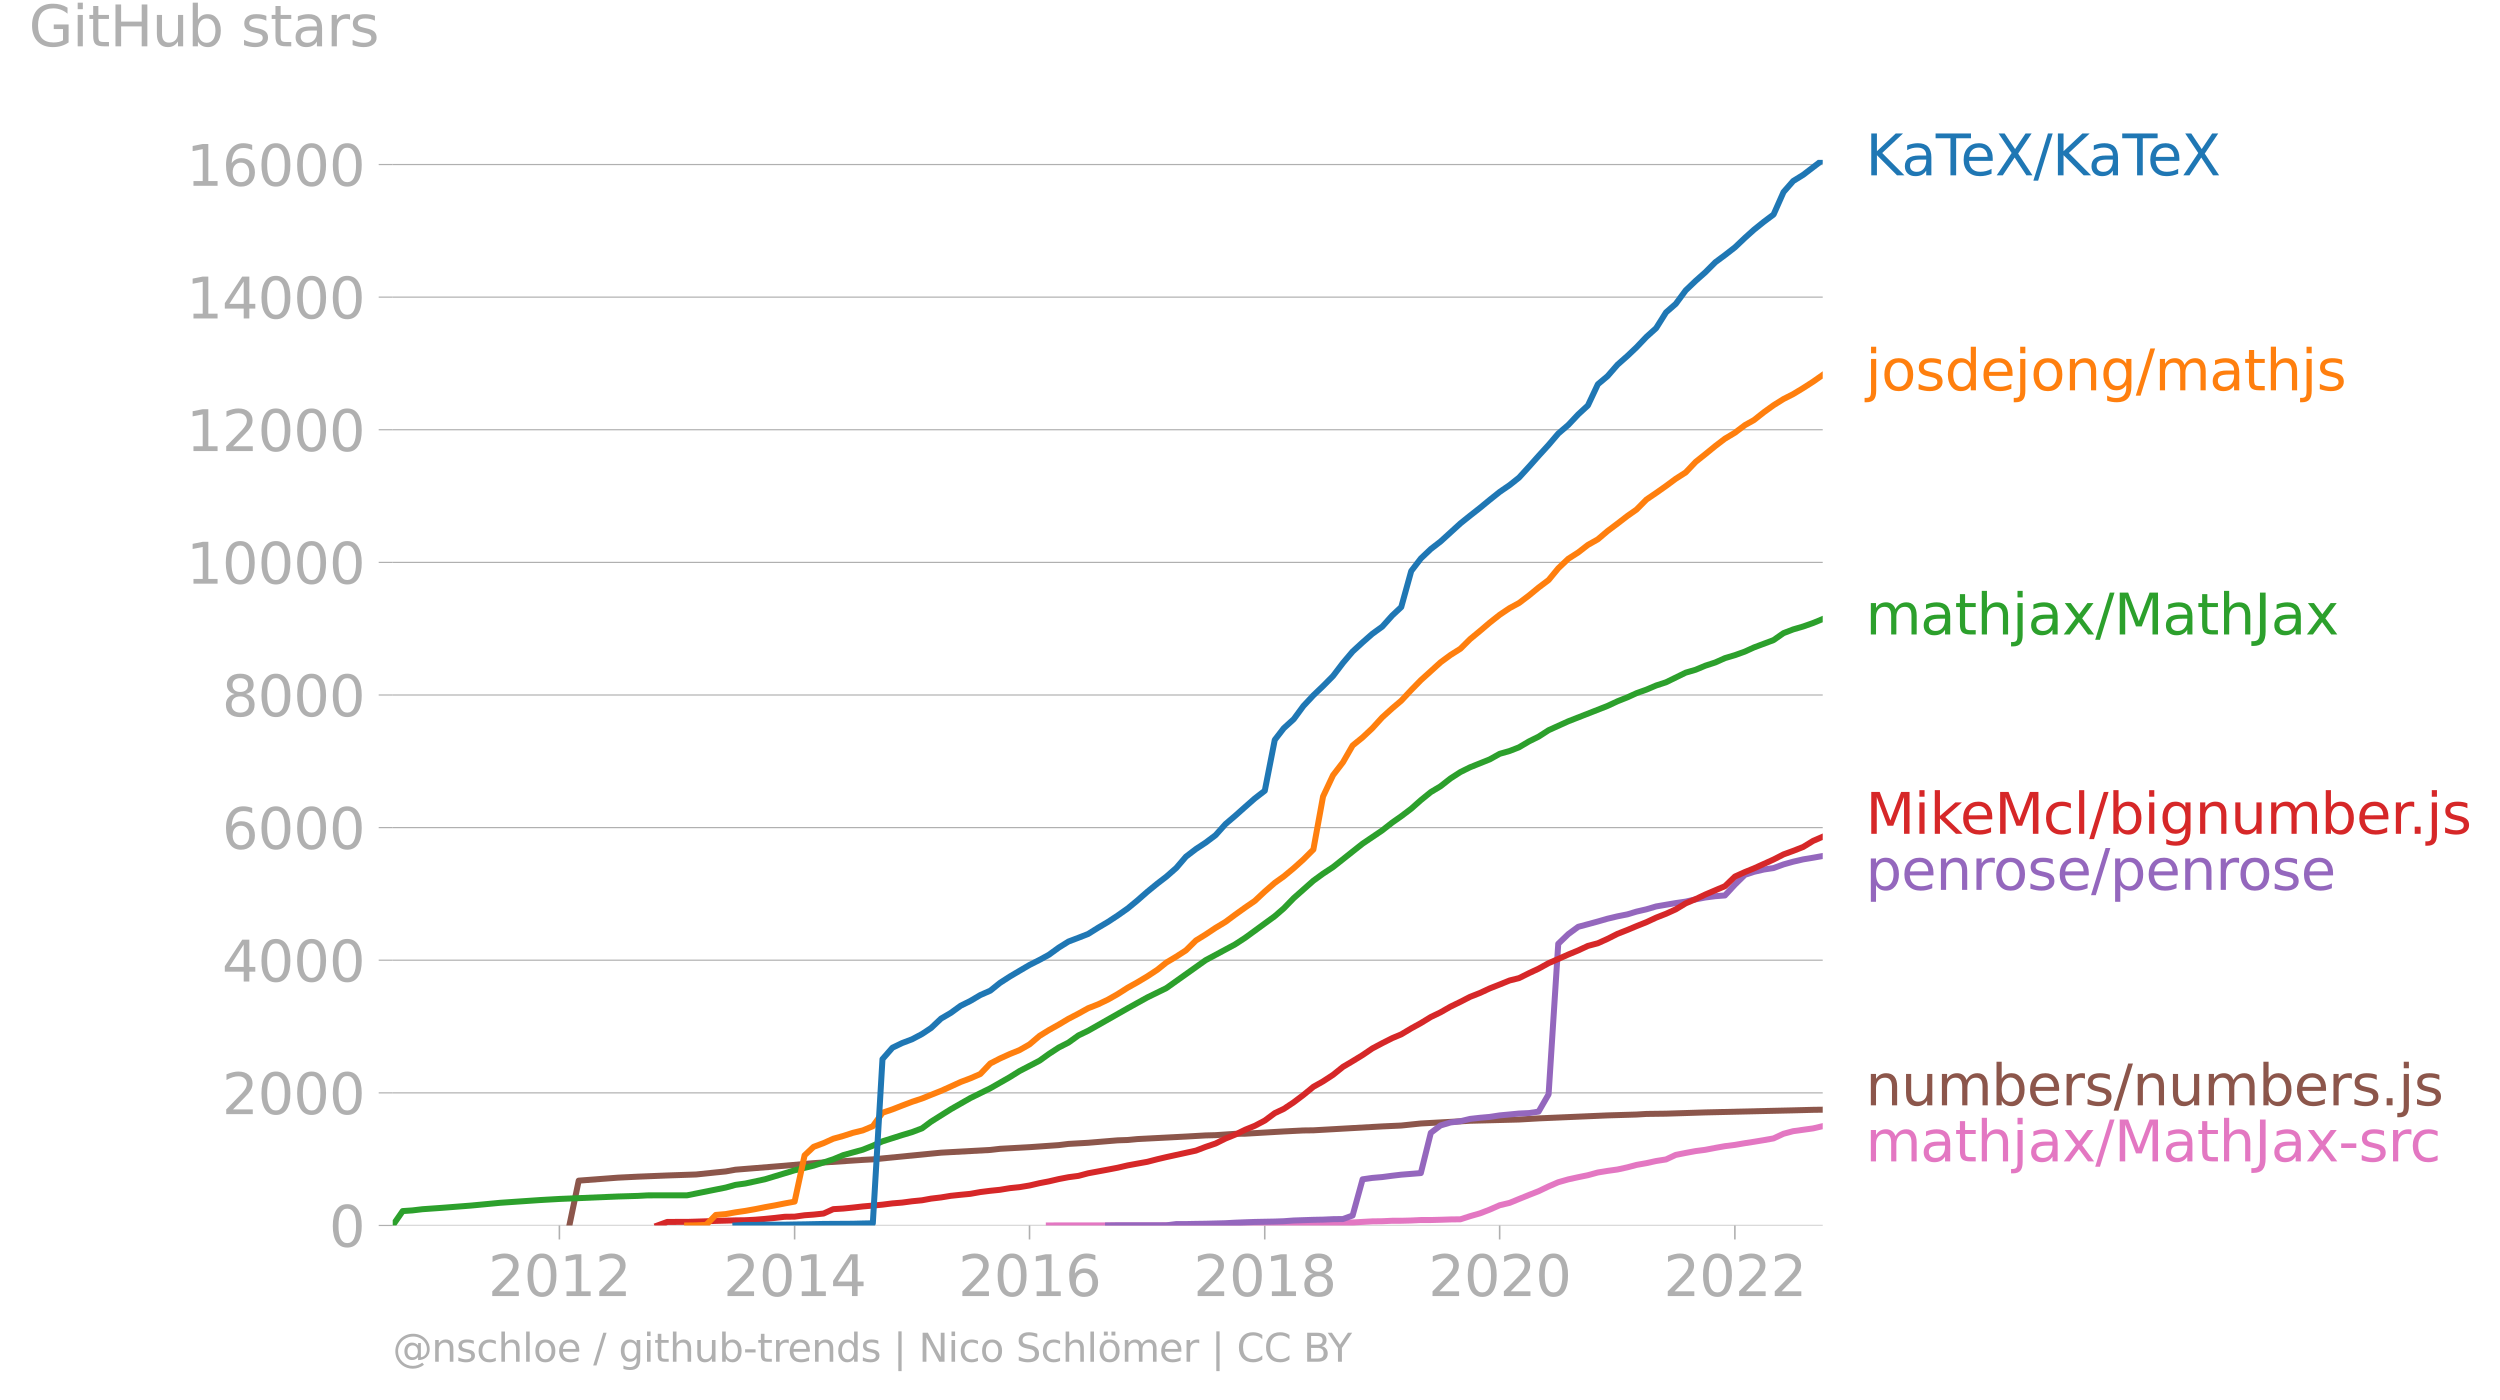 <svg xmlns:xlink="http://www.w3.org/1999/xlink" width="832.441" height="466.088" viewBox="0 0 624.331 349.566" xmlns="http://www.w3.org/2000/svg"><defs><style>*{stroke-linejoin:round;stroke-linecap:butt}</style></defs><g id="figure_1"><path d="M0 349.566h624.33V0H0v349.566z" style="fill:none" id="patch_1"/><g id="axes_1"><path d="M98.073 306.039h357.12V39.927H98.073v266.112z" style="fill:none" id="patch_2"/><g id="matplotlib.axis_1"><g id="xtick_1"><g id="line2d_1"><defs><path id="m7b94359ca5" d="M0 0v3.5" style="stroke:#b0b0b0;stroke-width:.4"/></defs><use xlink:href="#m7b94359ca5" x="139.7" y="306.039" style="fill:#b0b0b0;stroke:#b0b0b0;stroke-width:.4"/></g><g style="fill:#b0b0b0" transform="matrix(.14 0 0 -.14 121.885 323.677)" id="text_1"><defs><path id="DejaVuSans-32" d="M1228 531h2203V0H469v531q359 372 979 998 621 627 780 809 303 340 423 576 121 236 121 464 0 372-261 606-261 235-680 235-297 0-627-103-329-103-704-313v638q381 153 712 231 332 78 607 78 725 0 1156-363 431-362 431-968 0-288-108-546-107-257-392-607-78-91-497-524-418-433-1181-1211z" transform="scale(.016)"/><path id="DejaVuSans-30" d="M2034 4250q-487 0-733-480-245-479-245-1442 0-959 245-1439 246-480 733-480 491 0 736 480 246 480 246 1439 0 963-246 1442-245 480-736 480zm0 500q785 0 1199-621 414-620 414-1801 0-1178-414-1799Q2819-91 2034-91q-784 0-1198 620-414 621-414 1799 0 1181 414 1801 414 621 1198 621z" transform="scale(.016)"/><path id="DejaVuSans-31" d="M794 531h1031v3560L703 3866v575l1116 225h631V531h1031V0H794v531z" transform="scale(.016)"/></defs><use xlink:href="#DejaVuSans-32"/><use xlink:href="#DejaVuSans-30" x="63.623"/><use xlink:href="#DejaVuSans-31" x="127.246"/><use xlink:href="#DejaVuSans-32" x="190.869"/></g></g><g id="xtick_2"><use xlink:href="#m7b94359ca5" x="198.443" y="306.039" style="fill:#b0b0b0;stroke:#b0b0b0;stroke-width:.4" id="line2d_2"/><g style="fill:#b0b0b0" transform="matrix(.14 0 0 -.14 180.628 323.677)" id="text_2"><defs><path id="DejaVuSans-34" d="M2419 4116 825 1625h1594v2491zm-166 550h794V1625h666v-525h-666V0h-628v1100H313v609l1940 2957z" transform="scale(.016)"/></defs><use xlink:href="#DejaVuSans-32"/><use xlink:href="#DejaVuSans-30" x="63.623"/><use xlink:href="#DejaVuSans-31" x="127.246"/><use xlink:href="#DejaVuSans-34" x="190.869"/></g></g><g id="xtick_3"><use xlink:href="#m7b94359ca5" x="257.106" y="306.039" style="fill:#b0b0b0;stroke:#b0b0b0;stroke-width:.4" id="line2d_3"/><g style="fill:#b0b0b0" transform="matrix(.14 0 0 -.14 239.29 323.677)" id="text_3"><defs><path id="DejaVuSans-36" d="M2113 2584q-425 0-674-291-248-290-248-796 0-503 248-796 249-292 674-292t673 292q248 293 248 796 0 506-248 796-248 291-673 291zm1253 1979v-575q-238 112-480 171-242 60-480 60-625 0-955-422-329-422-376-1275 184 272 462 417 279 145 613 145 703 0 1111-427 408-426 408-1160 0-719-425-1154Q2819-91 2113-91q-810 0-1238 620-428 621-428 1799 0 1106 525 1764t1409 658q238 0 480-47t505-140z" transform="scale(.016)"/></defs><use xlink:href="#DejaVuSans-32"/><use xlink:href="#DejaVuSans-30" x="63.623"/><use xlink:href="#DejaVuSans-31" x="127.246"/><use xlink:href="#DejaVuSans-36" x="190.869"/></g></g><g id="xtick_4"><use xlink:href="#m7b94359ca5" x="315.849" y="306.039" style="fill:#b0b0b0;stroke:#b0b0b0;stroke-width:.4" id="line2d_4"/><g style="fill:#b0b0b0" transform="matrix(.14 0 0 -.14 298.034 323.677)" id="text_4"><defs><path id="DejaVuSans-38" d="M2034 2216q-450 0-708-241-257-241-257-662 0-422 257-663 258-241 708-241t709 242q260 243 260 662 0 421-258 662-257 241-711 241zm-631 268q-406 100-633 378-226 279-226 679 0 559 398 884 399 325 1092 325 697 0 1094-325t397-884q0-400-227-679-226-278-629-378 456-106 710-416 255-309 255-755 0-679-414-1042Q2806-91 2034-91q-771 0-1186 362-414 363-414 1042 0 446 256 755 257 310 713 416zm-231 997q0-362 226-565 227-203 636-203 407 0 636 203 230 203 230 565 0 363-230 566-229 203-636 203-409 0-636-203-226-203-226-566z" transform="scale(.016)"/></defs><use xlink:href="#DejaVuSans-32"/><use xlink:href="#DejaVuSans-30" x="63.623"/><use xlink:href="#DejaVuSans-31" x="127.246"/><use xlink:href="#DejaVuSans-38" x="190.869"/></g></g><g id="xtick_5"><use xlink:href="#m7b94359ca5" x="374.512" y="306.039" style="fill:#b0b0b0;stroke:#b0b0b0;stroke-width:.4" id="line2d_5"/><g style="fill:#b0b0b0" transform="matrix(.14 0 0 -.14 356.697 323.677)" id="text_5"><use xlink:href="#DejaVuSans-32"/><use xlink:href="#DejaVuSans-30" x="63.623"/><use xlink:href="#DejaVuSans-32" x="127.246"/><use xlink:href="#DejaVuSans-30" x="190.869"/></g></g><g id="xtick_6"><use xlink:href="#m7b94359ca5" x="433.255" y="306.039" style="fill:#b0b0b0;stroke:#b0b0b0;stroke-width:.4" id="line2d_6"/><g style="fill:#b0b0b0" transform="matrix(.14 0 0 -.14 415.44 323.677)" id="text_6"><use xlink:href="#DejaVuSans-32"/><use xlink:href="#DejaVuSans-30" x="63.623"/><use xlink:href="#DejaVuSans-32" x="127.246"/><use xlink:href="#DejaVuSans-32" x="190.869"/></g></g></g><g id="matplotlib.axis_2"><g id="ytick_1"><path d="M98.073 306.039h357.12" clip-path="url(#p9daaa25a9c)" style="fill:none;stroke:#b0b0b0;stroke-width:.3;stroke-linecap:square" id="line2d_7"/><g id="line2d_8"><defs><path id="m954cbd7989" d="M0 0h-3.5" style="stroke:#b0b0b0;stroke-width:.3"/></defs><use xlink:href="#m954cbd7989" x="98.073" y="306.039" style="fill:#b0b0b0;stroke:#b0b0b0;stroke-width:.3"/></g><use xlink:href="#DejaVuSans-30" style="fill:#b0b0b0" transform="matrix(.14 0 0 -.14 82.166 311.358)" id="text_7"/></g><g id="ytick_2"><path d="M98.073 272.92h357.12" clip-path="url(#p9daaa25a9c)" style="fill:none;stroke:#b0b0b0;stroke-width:.3;stroke-linecap:square" id="line2d_9"/><use xlink:href="#m954cbd7989" x="98.073" y="272.92" style="fill:#b0b0b0;stroke:#b0b0b0;stroke-width:.3" id="line2d_10"/><g style="fill:#b0b0b0" transform="matrix(.14 0 0 -.14 55.443 278.239)" id="text_8"><use xlink:href="#DejaVuSans-32"/><use xlink:href="#DejaVuSans-30" x="63.623"/><use xlink:href="#DejaVuSans-30" x="127.246"/><use xlink:href="#DejaVuSans-30" x="190.869"/></g></g><g id="ytick_3"><path d="M98.073 239.8h357.12" clip-path="url(#p9daaa25a9c)" style="fill:none;stroke:#b0b0b0;stroke-width:.3;stroke-linecap:square" id="line2d_11"/><use xlink:href="#m954cbd7989" x="98.073" y="239.801" style="fill:#b0b0b0;stroke:#b0b0b0;stroke-width:.3" id="line2d_12"/><g style="fill:#b0b0b0" transform="matrix(.14 0 0 -.14 55.443 245.12)" id="text_9"><use xlink:href="#DejaVuSans-34"/><use xlink:href="#DejaVuSans-30" x="63.623"/><use xlink:href="#DejaVuSans-30" x="127.246"/><use xlink:href="#DejaVuSans-30" x="190.869"/></g></g><g id="ytick_4"><path d="M98.073 206.681h357.12" clip-path="url(#p9daaa25a9c)" style="fill:none;stroke:#b0b0b0;stroke-width:.3;stroke-linecap:square" id="line2d_13"/><use xlink:href="#m954cbd7989" x="98.073" y="206.681" style="fill:#b0b0b0;stroke:#b0b0b0;stroke-width:.3" id="line2d_14"/><g style="fill:#b0b0b0" transform="matrix(.14 0 0 -.14 55.443 212)" id="text_10"><use xlink:href="#DejaVuSans-36"/><use xlink:href="#DejaVuSans-30" x="63.623"/><use xlink:href="#DejaVuSans-30" x="127.246"/><use xlink:href="#DejaVuSans-30" x="190.869"/></g></g><g id="ytick_5"><path d="M98.073 173.562h357.12" clip-path="url(#p9daaa25a9c)" style="fill:none;stroke:#b0b0b0;stroke-width:.3;stroke-linecap:square" id="line2d_15"/><use xlink:href="#m954cbd7989" x="98.073" y="173.562" style="fill:#b0b0b0;stroke:#b0b0b0;stroke-width:.3" id="line2d_16"/><g style="fill:#b0b0b0" transform="matrix(.14 0 0 -.14 55.443 178.881)" id="text_11"><use xlink:href="#DejaVuSans-38"/><use xlink:href="#DejaVuSans-30" x="63.623"/><use xlink:href="#DejaVuSans-30" x="127.246"/><use xlink:href="#DejaVuSans-30" x="190.869"/></g></g><g id="ytick_6"><path d="M98.073 140.443h357.12" clip-path="url(#p9daaa25a9c)" style="fill:none;stroke:#b0b0b0;stroke-width:.3;stroke-linecap:square" id="line2d_17"/><use xlink:href="#m954cbd7989" x="98.073" y="140.443" style="fill:#b0b0b0;stroke:#b0b0b0;stroke-width:.3" id="line2d_18"/><g style="fill:#b0b0b0" transform="matrix(.14 0 0 -.14 46.536 145.762)" id="text_12"><use xlink:href="#DejaVuSans-31"/><use xlink:href="#DejaVuSans-30" x="63.623"/><use xlink:href="#DejaVuSans-30" x="127.246"/><use xlink:href="#DejaVuSans-30" x="190.869"/><use xlink:href="#DejaVuSans-30" x="254.492"/></g></g><g id="ytick_7"><path d="M98.073 107.324h357.12" clip-path="url(#p9daaa25a9c)" style="fill:none;stroke:#b0b0b0;stroke-width:.3;stroke-linecap:square" id="line2d_19"/><use xlink:href="#m954cbd7989" x="98.073" y="107.324" style="fill:#b0b0b0;stroke:#b0b0b0;stroke-width:.3" id="line2d_20"/><g style="fill:#b0b0b0" transform="matrix(.14 0 0 -.14 46.536 112.643)" id="text_13"><use xlink:href="#DejaVuSans-31"/><use xlink:href="#DejaVuSans-32" x="63.623"/><use xlink:href="#DejaVuSans-30" x="127.246"/><use xlink:href="#DejaVuSans-30" x="190.869"/><use xlink:href="#DejaVuSans-30" x="254.492"/></g></g><g id="ytick_8"><path d="M98.073 74.205h357.12" clip-path="url(#p9daaa25a9c)" style="fill:none;stroke:#b0b0b0;stroke-width:.3;stroke-linecap:square" id="line2d_21"/><use xlink:href="#m954cbd7989" x="98.073" y="74.205" style="fill:#b0b0b0;stroke:#b0b0b0;stroke-width:.3" id="line2d_22"/><g style="fill:#b0b0b0" transform="matrix(.14 0 0 -.14 46.536 79.524)" id="text_14"><use xlink:href="#DejaVuSans-31"/><use xlink:href="#DejaVuSans-34" x="63.623"/><use xlink:href="#DejaVuSans-30" x="127.246"/><use xlink:href="#DejaVuSans-30" x="190.869"/><use xlink:href="#DejaVuSans-30" x="254.492"/></g></g><g id="ytick_9"><path d="M98.073 41.086h357.12" clip-path="url(#p9daaa25a9c)" style="fill:none;stroke:#b0b0b0;stroke-width:.3;stroke-linecap:square" id="line2d_23"/><use xlink:href="#m954cbd7989" x="98.073" y="41.086" style="fill:#b0b0b0;stroke:#b0b0b0;stroke-width:.3" id="line2d_24"/><g style="fill:#b0b0b0" transform="matrix(.14 0 0 -.14 46.536 46.405)" id="text_15"><use xlink:href="#DejaVuSans-31"/><use xlink:href="#DejaVuSans-36" x="63.623"/><use xlink:href="#DejaVuSans-30" x="127.246"/><use xlink:href="#DejaVuSans-30" x="190.869"/><use xlink:href="#DejaVuSans-30" x="254.492"/></g></g><g style="fill:#b0b0b0" transform="matrix(.14 0 0 -.14 7.2 11.563)" id="text_16"><defs><path id="DejaVuSans-47" d="M3809 666v1253H2778v519h1656V434q-365-259-806-392-440-133-940-133-1094 0-1712 639-617 640-617 1780 0 1144 617 1783 618 639 1712 639 456 0 867-113 411-112 758-331v-672q-350 297-744 447t-828 150q-857 0-1287-478-429-478-429-1425 0-944 429-1422 430-478 1287-478 334 0 596 58 263 58 472 180z" transform="scale(.016)"/><path id="DejaVuSans-69" d="M603 3500h575V0H603v3500zm0 1363h575v-729H603v729z" transform="scale(.016)"/><path id="DejaVuSans-74" d="M1172 4494v-994h1184v-447H1172V1153q0-428 117-550t477-122h590V0h-590q-666 0-919 248-253 249-253 905v1900H172v447h422v994h578z" transform="scale(.016)"/><path id="DejaVuSans-48" d="M628 4666h631V2753h2294v1913h631V0h-631v2222H1259V0H628v4666z" transform="scale(.016)"/><path id="DejaVuSans-75" d="M544 1381v2119h575V1403q0-497 193-746 194-248 582-248 465 0 735 297 271 297 271 810v1984h575V0h-575v538q-209-319-486-474-276-155-642-155-603 0-916 375-312 375-312 1097zm1447 2203z" transform="scale(.016)"/><path id="DejaVuSans-62" d="M3116 1747q0 634-261 995t-717 361q-457 0-718-361t-261-995q0-634 261-995t718-361q456 0 717 361t261 995zM1159 2969q182 312 458 463 277 152 661 152 638 0 1036-506 399-506 399-1331T3314 415Q2916-91 2278-91q-384 0-661 152-276 152-458 464V0H581v4863h578V2969z" transform="scale(.016)"/><path id="DejaVuSans-73" d="M2834 3397v-544q-243 125-506 187-262 63-544 63-428 0-642-131t-214-394q0-200 153-314t616-217l197-44q612-131 870-370t258-667q0-488-386-773Q2250-91 1575-91q-281 0-586 55T347 128v594q319-166 628-249 309-82 613-82 406 0 624 139 219 139 219 392 0 234-158 359-157 125-692 241l-200 47q-534 112-772 345-237 233-237 639 0 494 350 762 350 269 994 269 318 0 599-47 282-46 519-140z" transform="scale(.016)"/><path id="DejaVuSans-61" d="M2194 1759q-697 0-966-159t-269-544q0-306 202-486 202-179 548-179 479 0 768 339t289 901v128h-572zm1147 238V0h-575v531q-197-318-491-470T1556-91q-537 0-855 302-317 302-317 808 0 590 395 890 396 300 1180 300h807v57q0 397-261 614t-733 217q-300 0-585-72-284-72-546-216v532q315 122 612 182 297 61 578 61 760 0 1135-394 375-393 375-1193z" transform="scale(.016)"/><path id="DejaVuSans-72" d="M2631 2963q-97 56-211 82-114 27-251 27-488 0-749-317t-261-911V0H581v3500h578v-544q182 319 472 473 291 155 707 155 59 0 131-8 72-7 159-23l3-590z" transform="scale(.016)"/></defs><use xlink:href="#DejaVuSans-47"/><use xlink:href="#DejaVuSans-69" x="77.49"/><use xlink:href="#DejaVuSans-74" x="105.273"/><use xlink:href="#DejaVuSans-48" x="144.482"/><use xlink:href="#DejaVuSans-75" x="219.678"/><use xlink:href="#DejaVuSans-62" x="283.057"/><use xlink:href="#DejaVuSans-20" x="346.533"/><use xlink:href="#DejaVuSans-73" x="378.32"/><use xlink:href="#DejaVuSans-74" x="430.42"/><use xlink:href="#DejaVuSans-61" x="469.629"/><use xlink:href="#DejaVuSans-72" x="530.908"/><use xlink:href="#DejaVuSans-73" x="572.021"/></g></g><path d="m261.927 306.039 2.491-.017h24.591l2.25-.016h4.902l2.49-.034 2.412-.016 2.49-.017 2.492-.033h2.41l2.492-.033 2.41-.05 2.492-.066h2.491l2.25-.1 2.491-.065 2.411-.05 2.491-.017 2.411-.099 2.491-.066 2.491-.05 2.411-.016 2.491-.15 2.411-.132 2.491-.033 2.491-.116h2.25l2.492-.066 2.41-.116h2.492l2.41-.066 2.492-.083 2.49-.033 2.412-.779 2.49-.712 2.411-.927 2.492-1.093 2.49-.596 2.331-.96 2.491-1.01 2.411-.945 2.491-1.192 2.411-1.043 2.491-.712 2.491-.547 2.411-.496 2.491-.68 2.411-.397 2.491-.348 2.492-.546 2.25-.596 2.49-.447 2.412-.53 2.49-.398 2.412-1.126 2.49-.496 2.492-.464 2.41-.315 2.492-.48 2.41-.43 2.492-.315 2.491-.43 2.25-.348 2.491-.414 2.411-.431 2.491-1.16 2.411-.645 2.491-.348 2.491-.347 2.411-.563" clip-path="url(#p9daaa25a9c)" style="fill:none;stroke:#e377c2;stroke-width:1.5;stroke-linecap:square" id="line2d_25"/><path d="m142.19 306.039 2.331-11.195 9.804-.745 4.982-.248 7.313-.298 7.233-.249 4.902-.513 2.49-.248 2.412-.43 12.295-.994 7.232-.646 12.295-.812 2.491-.132 17.037-1.673 12.295-.679 2.41-.281 7.394-.414 7.312-.513 2.411-.299 4.902-.281 4.982-.414 2.411-.199 2.491-.083 2.411-.231 12.135-.63 4.902-.281 2.49-.066 4.903-.332 2.49-.033 9.644-.563 4.902-.248 2.491-.033 17.197-.977 4.741-.216 4.902-.513 12.296-.679 12.214-.314 4.902-.282 17.197-.745 7.233-.215 2.49-.15 4.903-.066 9.804-.314 21.938-.514 4.982-.132 2.411-.033h0" clip-path="url(#p9daaa25a9c)" style="fill:none;stroke:#8c564b;stroke-width:1.5;stroke-linecap:square" id="line2d_26"/><path d="m276.713 306.039 2.411-.033H291.26l2.49-.315h2.412l2.49-.05 2.412-.033 2.49-.066 2.492-.066 2.41-.133 2.492-.1 2.41-.082 2.492-.05 2.491-.05 2.25-.082 2.491-.182 2.411-.083 2.491-.083 2.411-.05 2.491-.115 2.491-.034 2.411-.877 2.491-9.042 2.411-.347 2.491-.216 2.491-.33 2.25-.266 2.492-.199 2.41-.198 2.492-10.052 2.41-1.838 2.492-.745 2.49-.315 2.412-.58 2.49-.281 2.411-.215 2.492-.381 2.49-.232 2.331-.232 2.491-.116 2.411-.364 2.491-4.322 2.411-37.59 2.491-2.401 2.491-1.839 2.411-.645 2.491-.68 2.411-.695 2.491-.596 2.492-.497 2.25-.679 2.49-.58 2.412-.711 2.49-.43 2.412-.415 2.49-.364 2.492-.563 2.41-.464 2.492-.331 2.41-.182 2.492-2.7 2.491-2.45 2.25-.745 2.491-.58 2.411-.364 2.491-.911 2.411-.679 2.491-.58 2.491-.414 2.411-.43" clip-path="url(#p9daaa25a9c)" style="fill:none;stroke:#9467bd;stroke-width:1.5;stroke-linecap:square" id="line2d_27"/><g style="fill:#1f77b4" transform="matrix(.14 0 0 -.14 465.907 43.79)" id="text_17"><defs><path id="DejaVuSans-4b" d="M628 4666h631V2694l2094 1972h813L1850 2491 4331 0h-831L1259 2247V0H628v4666z" transform="scale(.016)"/><path id="DejaVuSans-54" d="M-19 4666h3947v-532H2272V0h-634v4134H-19v532z" transform="scale(.016)"/><path id="DejaVuSans-65" d="M3597 1894v-281H953q38-594 358-905t892-311q331 0 642 81t618 244V178Q3153 47 2828-22t-659-69q-838 0-1327 487-489 488-489 1320 0 859 464 1363 464 505 1252 505 706 0 1117-455 411-454 411-1235zm-575 169q-6 471-264 752-258 282-683 282-481 0-770-272t-333-766l2050 4z" transform="scale(.016)"/><path id="DejaVuSans-58" d="M403 4666h678l1160-1735 1165 1735h678L2584 2425 4184 0h-678L2194 1984 872 0H191l1665 2491L403 4666z" transform="scale(.016)"/><path id="DejaVuSans-2f" d="M1625 4666h531L531-594H0l1625 5260z" transform="scale(.016)"/></defs><use xlink:href="#DejaVuSans-4b"/><use xlink:href="#DejaVuSans-61" x="63.826"/><use xlink:href="#DejaVuSans-54" x="125.105"/><use xlink:href="#DejaVuSans-65" x="169.189"/><use xlink:href="#DejaVuSans-58" x="230.713"/><use xlink:href="#DejaVuSans-2f" x="299.219"/><use xlink:href="#DejaVuSans-4b" x="332.91"/><use xlink:href="#DejaVuSans-61" x="396.736"/><use xlink:href="#DejaVuSans-54" x="458.016"/><use xlink:href="#DejaVuSans-65" x="502.1"/><use xlink:href="#DejaVuSans-58" x="563.623"/></g><g style="fill:#ff7f0e" transform="matrix(.14 0 0 -.14 465.907 97.476)" id="text_18"><defs><path id="DejaVuSans-6a" d="M603 3500h575V-63q0-668-255-968-254-300-820-300h-219v487H38q328 0 446 152Q603-541 603-63v3563zm0 1363h575v-729H603v729z" transform="scale(.016)"/><path id="DejaVuSans-6f" d="M1959 3097q-462 0-731-361t-269-989q0-628 267-989 268-361 733-361 460 0 728 362 269 363 269 988 0 622-269 986-268 364-728 364zm0 487q750 0 1178-488 429-487 429-1349 0-859-429-1349Q2709-91 1959-91q-753 0-1180 489-426 490-426 1349 0 862 426 1349 427 488 1180 488z" transform="scale(.016)"/><path id="DejaVuSans-64" d="M2906 2969v1894h575V0h-575v525q-181-312-458-464-276-152-664-152-634 0-1033 506-398 507-398 1332t398 1331q399 506 1033 506 388 0 664-152 277-151 458-463zM947 1747q0-634 261-995t717-361q456 0 718 361 263 361 263 995t-263 995q-262 361-718 361t-717-361q-261-361-261-995z" transform="scale(.016)"/><path id="DejaVuSans-6e" d="M3513 2113V0h-575v2094q0 497-194 743-194 247-581 247-466 0-735-297-269-296-269-809V0H581v3500h578v-544q207 316 486 472 280 156 646 156 603 0 912-373 310-373 310-1098z" transform="scale(.016)"/><path id="DejaVuSans-67" d="M2906 1791q0 625-258 968-257 344-723 344-462 0-720-344-258-343-258-968 0-622 258-966t720-344q466 0 723 344 258 344 258 966zm575-1357q0-893-397-1329-396-436-1215-436-303 0-572 45t-522 139v559q253-137 500-202 247-66 503-66 566 0 847 295t281 892v285q-178-310-456-463T1784 0Q1141 0 747 490 353 981 353 1791q0 812 394 1302 394 491 1037 491 388 0 666-153t456-462v531h575V434z" transform="scale(.016)"/><path id="DejaVuSans-6d" d="M3328 2828q216 388 516 572t706 184q547 0 844-383 297-382 297-1088V0h-578v2094q0 503-179 746-178 244-543 244-447 0-707-297-259-296-259-809V0h-578v2094q0 506-178 748t-550 242q-441 0-701-298-259-298-259-808V0H581v3500h578v-544q197 322 472 475t653 153q382 0 649-194 267-193 395-562z" transform="scale(.016)"/><path id="DejaVuSans-68" d="M3513 2113V0h-575v2094q0 497-194 743-194 247-581 247-466 0-735-297-269-296-269-809V0H581v4863h578V2956q207 316 486 472 280 156 646 156 603 0 912-373 310-373 310-1098z" transform="scale(.016)"/></defs><use xlink:href="#DejaVuSans-6a"/><use xlink:href="#DejaVuSans-6f" x="27.783"/><use xlink:href="#DejaVuSans-73" x="88.965"/><use xlink:href="#DejaVuSans-64" x="141.064"/><use xlink:href="#DejaVuSans-65" x="204.541"/><use xlink:href="#DejaVuSans-6a" x="266.064"/><use xlink:href="#DejaVuSans-6f" x="293.848"/><use xlink:href="#DejaVuSans-6e" x="355.029"/><use xlink:href="#DejaVuSans-67" x="418.408"/><use xlink:href="#DejaVuSans-2f" x="481.885"/><use xlink:href="#DejaVuSans-6d" x="515.576"/><use xlink:href="#DejaVuSans-61" x="612.988"/><use xlink:href="#DejaVuSans-74" x="674.268"/><use xlink:href="#DejaVuSans-68" x="713.477"/><use xlink:href="#DejaVuSans-6a" x="776.855"/><use xlink:href="#DejaVuSans-73" x="804.639"/></g><g style="fill:#2ca02c" transform="matrix(.14 0 0 -.14 465.907 158.448)" id="text_19"><defs><path id="DejaVuSans-78" d="M3513 3500 2247 1797 3578 0h-678L1881 1375 863 0H184l1360 1831L300 3500h678l928-1247 928 1247h679z" transform="scale(.016)"/><path id="DejaVuSans-4d" d="M628 4666h941l1190-3175 1197 3175h941V0h-616v4097L3078 897h-634L1241 4097V0H628v4666z" transform="scale(.016)"/><path id="DejaVuSans-4a" d="M628 4666h631V325q0-844-320-1225T-91-1281h-240v531h197q418 0 590 235 172 234 172 840v4341z" transform="scale(.016)"/></defs><use xlink:href="#DejaVuSans-6d"/><use xlink:href="#DejaVuSans-61" x="97.412"/><use xlink:href="#DejaVuSans-74" x="158.691"/><use xlink:href="#DejaVuSans-68" x="197.9"/><use xlink:href="#DejaVuSans-6a" x="261.279"/><use xlink:href="#DejaVuSans-61" x="289.063"/><use xlink:href="#DejaVuSans-78" x="350.342"/><use xlink:href="#DejaVuSans-2f" x="409.521"/><use xlink:href="#DejaVuSans-4d" x="443.213"/><use xlink:href="#DejaVuSans-61" x="529.492"/><use xlink:href="#DejaVuSans-74" x="590.771"/><use xlink:href="#DejaVuSans-68" x="629.98"/><use xlink:href="#DejaVuSans-4a" x="693.359"/><use xlink:href="#DejaVuSans-61" x="722.852"/><use xlink:href="#DejaVuSans-78" x="784.131"/></g><g style="fill:#d62728" transform="matrix(.14 0 0 -.14 465.907 208.223)" id="text_20"><defs><path id="DejaVuSans-6b" d="M581 4863h578V1991l1716 1509h734L1753 1863 3688 0h-750L1159 1709V0H581v4863z" transform="scale(.016)"/><path id="DejaVuSans-63" d="M3122 3366v-538q-244 135-489 202t-495 67q-560 0-870-355-309-354-309-995t309-996q310-354 870-354 250 0 495 67t489 202V134Q2881 22 2623-34q-257-57-548-57-791 0-1257 497-465 497-465 1341 0 856 470 1346 471 491 1290 491 265 0 518-55 253-54 491-163z" transform="scale(.016)"/><path id="DejaVuSans-6c" d="M603 4863h575V0H603v4863z" transform="scale(.016)"/><path id="DejaVuSans-2e" d="M684 794h660V0H684v794z" transform="scale(.016)"/></defs><use xlink:href="#DejaVuSans-4d"/><use xlink:href="#DejaVuSans-69" x="86.279"/><use xlink:href="#DejaVuSans-6b" x="114.063"/><use xlink:href="#DejaVuSans-65" x="168.348"/><use xlink:href="#DejaVuSans-4d" x="229.871"/><use xlink:href="#DejaVuSans-63" x="316.15"/><use xlink:href="#DejaVuSans-6c" x="371.131"/><use xlink:href="#DejaVuSans-2f" x="398.914"/><use xlink:href="#DejaVuSans-62" x="432.605"/><use xlink:href="#DejaVuSans-69" x="496.082"/><use xlink:href="#DejaVuSans-67" x="523.865"/><use xlink:href="#DejaVuSans-6e" x="587.342"/><use xlink:href="#DejaVuSans-75" x="650.721"/><use xlink:href="#DejaVuSans-6d" x="714.1"/><use xlink:href="#DejaVuSans-62" x="811.512"/><use xlink:href="#DejaVuSans-65" x="874.988"/><use xlink:href="#DejaVuSans-72" x="936.512"/><use xlink:href="#DejaVuSans-2e" x="968.5"/><use xlink:href="#DejaVuSans-6a" x="1000.287"/><use xlink:href="#DejaVuSans-73" x="1028.07"/></g><g style="fill:#9467bd" transform="matrix(.14 0 0 -.14 465.907 222.223)" id="text_21"><defs><path id="DejaVuSans-70" d="M1159 525v-1856H581v4831h578v-531q182 312 458 463 277 152 661 152 638 0 1036-506 399-506 399-1331T3314 415Q2916-91 2278-91q-384 0-661 152-276 152-458 464zm1957 1222q0 634-261 995t-717 361q-457 0-718-361t-261-995q0-634 261-995t718-361q456 0 717 361t261 995z" transform="scale(.016)"/></defs><use xlink:href="#DejaVuSans-70"/><use xlink:href="#DejaVuSans-65" x="63.477"/><use xlink:href="#DejaVuSans-6e" x="125"/><use xlink:href="#DejaVuSans-72" x="188.379"/><use xlink:href="#DejaVuSans-6f" x="227.242"/><use xlink:href="#DejaVuSans-73" x="288.424"/><use xlink:href="#DejaVuSans-65" x="340.523"/><use xlink:href="#DejaVuSans-2f" x="402.047"/><use xlink:href="#DejaVuSans-70" x="435.738"/><use xlink:href="#DejaVuSans-65" x="499.215"/><use xlink:href="#DejaVuSans-6e" x="560.738"/><use xlink:href="#DejaVuSans-72" x="624.117"/><use xlink:href="#DejaVuSans-6f" x="662.98"/><use xlink:href="#DejaVuSans-73" x="724.162"/><use xlink:href="#DejaVuSans-65" x="776.262"/></g><g style="fill:#8c564b" transform="matrix(.14 0 0 -.14 465.907 276.042)" id="text_22"><use xlink:href="#DejaVuSans-6e"/><use xlink:href="#DejaVuSans-75" x="63.379"/><use xlink:href="#DejaVuSans-6d" x="126.758"/><use xlink:href="#DejaVuSans-62" x="224.17"/><use xlink:href="#DejaVuSans-65" x="287.646"/><use xlink:href="#DejaVuSans-72" x="349.17"/><use xlink:href="#DejaVuSans-73" x="390.283"/><use xlink:href="#DejaVuSans-2f" x="442.383"/><use xlink:href="#DejaVuSans-6e" x="476.074"/><use xlink:href="#DejaVuSans-75" x="539.453"/><use xlink:href="#DejaVuSans-6d" x="602.832"/><use xlink:href="#DejaVuSans-62" x="700.244"/><use xlink:href="#DejaVuSans-65" x="763.721"/><use xlink:href="#DejaVuSans-72" x="825.244"/><use xlink:href="#DejaVuSans-73" x="866.357"/><use xlink:href="#DejaVuSans-2e" x="918.457"/><use xlink:href="#DejaVuSans-6a" x="950.244"/><use xlink:href="#DejaVuSans-73" x="978.027"/></g><g style="fill:#e377c2" transform="matrix(.14 0 0 -.14 465.907 290.042)" id="text_23"><defs><path id="DejaVuSans-2d" d="M313 2009h1684v-512H313v512z" transform="scale(.016)"/></defs><use xlink:href="#DejaVuSans-6d"/><use xlink:href="#DejaVuSans-61" x="97.412"/><use xlink:href="#DejaVuSans-74" x="158.691"/><use xlink:href="#DejaVuSans-68" x="197.9"/><use xlink:href="#DejaVuSans-6a" x="261.279"/><use xlink:href="#DejaVuSans-61" x="289.063"/><use xlink:href="#DejaVuSans-78" x="350.342"/><use xlink:href="#DejaVuSans-2f" x="409.521"/><use xlink:href="#DejaVuSans-4d" x="443.213"/><use xlink:href="#DejaVuSans-61" x="529.492"/><use xlink:href="#DejaVuSans-74" x="590.771"/><use xlink:href="#DejaVuSans-68" x="629.98"/><use xlink:href="#DejaVuSans-4a" x="693.359"/><use xlink:href="#DejaVuSans-61" x="722.852"/><use xlink:href="#DejaVuSans-78" x="784.131"/><use xlink:href="#DejaVuSans-2d" x="843.311"/><use xlink:href="#DejaVuSans-73" x="879.395"/><use xlink:href="#DejaVuSans-72" x="931.494"/><use xlink:href="#DejaVuSans-63" x="970.357"/></g><g style="fill:#b0b0b0" transform="matrix(.097 0 0 -.097 98.073 340.075)" id="text_24"><defs><path id="DejaVuSans-40" d="M2381 1678q0-447 222-702 222-254 610-254 384 0 604 256 221 256 221 700 0 438-225 695-225 258-607 258-378 0-602-256-223-256-223-697zm1703-934q-187-241-429-355t-564-114q-538 0-874 389t-336 1014q0 625 337 1015 338 391 873 391 322 0 565-117 244-117 428-354v409h447V722q457 69 714 417 258 349 258 902 0 334-99 628-98 294-298 544-325 409-792 626t-1017 217q-384 0-738-102-353-101-653-301-490-319-767-836-276-517-276-1120 0-497 179-932 180-434 521-765 328-325 759-495 431-171 922-171 403 0 792 136t714 389l281-347q-390-303-851-464t-936-161q-578 0-1091 205-512 205-912 595Q841 78 631 592q-209 514-209 1105 0 569 212 1084 213 516 607 907 403 396 931 607t1119 211q662 0 1229-272 568-271 952-771 234-307 357-666 124-359 124-744 0-822-497-1297T4084 263v481z" transform="scale(.016)"/><path id="DejaVuSans-7c" d="M1344 4891v-6400H813v6400h531z" transform="scale(.016)"/><path id="DejaVuSans-4e" d="M628 4666h850L3547 763v3903h612V0h-850L1241 3903V0H628v4666z" transform="scale(.016)"/><path id="DejaVuSans-53" d="M3425 4513v-616q-359 172-678 256-319 85-616 85-515 0-795-200t-280-569q0-310 186-468 186-157 705-254l381-78q706-135 1042-474t336-907q0-679-455-1029Q2797-91 1919-91q-331 0-705 75-373 75-773 222v650q384-215 753-325 369-109 725-109 540 0 834 212 294 213 294 607 0 343-211 537t-692 291l-385 75q-706 140-1022 440-315 300-315 835 0 619 436 975t1201 356q329 0 669-60 341-59 697-177z" transform="scale(.016)"/><path id="DejaVuSans-f6" d="M1959 3097q-462 0-731-361t-269-989q0-628 267-989 268-361 733-361 460 0 728 362 269 363 269 988 0 622-269 986-268 364-728 364zm0 487q750 0 1178-488 429-487 429-1349 0-859-429-1349Q2709-91 1959-91q-753 0-1180 489-426 490-426 1349 0 862 426 1349 427 488 1180 488zm295 1266h634v-631h-634v631zm-1222 0h634v-631h-634v631z" transform="scale(.016)"/><path id="DejaVuSans-43" d="M4122 4306v-665q-319 297-680 443-361 147-767 147-800 0-1225-489t-425-1414q0-922 425-1411t1225-489q406 0 767 147t680 444V359q-331-225-702-338-370-112-782-112-1060 0-1670 648-609 649-609 1771 0 1125 609 1773 610 649 1670 649 418 0 788-111 371-111 696-333z" transform="scale(.016)"/><path id="DejaVuSans-42" d="M1259 2228V519h1013q509 0 754 211 246 211 246 645 0 438-246 645-245 208-754 208H1259zm0 1919V2741h935q462 0 688 173 227 174 227 530 0 353-227 528-226 175-688 175h-935zm-631 519h1613q722 0 1112-300 391-300 391-853 0-429-200-682t-588-315q466-100 724-418 258-317 258-792 0-625-425-966Q3088 0 2303 0H628v4666z" transform="scale(.016)"/><path id="DejaVuSans-59" d="M-13 4666h679l1293-1919 1285 1919h678L2272 2222V0h-634v2222L-13 4666z" transform="scale(.016)"/></defs><use xlink:href="#DejaVuSans-40"/><use xlink:href="#DejaVuSans-6e" x="100"/><use xlink:href="#DejaVuSans-73" x="163.379"/><use xlink:href="#DejaVuSans-63" x="215.479"/><use xlink:href="#DejaVuSans-68" x="270.459"/><use xlink:href="#DejaVuSans-6c" x="333.838"/><use xlink:href="#DejaVuSans-6f" x="361.621"/><use xlink:href="#DejaVuSans-65" x="422.803"/><use xlink:href="#DejaVuSans-20" x="484.326"/><use xlink:href="#DejaVuSans-2f" x="516.113"/><use xlink:href="#DejaVuSans-20" x="549.805"/><use xlink:href="#DejaVuSans-67" x="581.592"/><use xlink:href="#DejaVuSans-69" x="645.068"/><use xlink:href="#DejaVuSans-74" x="672.852"/><use xlink:href="#DejaVuSans-68" x="712.061"/><use xlink:href="#DejaVuSans-75" x="775.439"/><use xlink:href="#DejaVuSans-62" x="838.818"/><use xlink:href="#DejaVuSans-2d" x="902.295"/><use xlink:href="#DejaVuSans-74" x="938.379"/><use xlink:href="#DejaVuSans-72" x="977.588"/><use xlink:href="#DejaVuSans-65" x="1016.451"/><use xlink:href="#DejaVuSans-6e" x="1077.975"/><use xlink:href="#DejaVuSans-64" x="1141.354"/><use xlink:href="#DejaVuSans-73" x="1204.83"/><use xlink:href="#DejaVuSans-20" x="1256.93"/><use xlink:href="#DejaVuSans-7c" x="1288.717"/><use xlink:href="#DejaVuSans-20" x="1322.408"/><use xlink:href="#DejaVuSans-4e" x="1354.195"/><use xlink:href="#DejaVuSans-69" x="1429"/><use xlink:href="#DejaVuSans-63" x="1456.783"/><use xlink:href="#DejaVuSans-6f" x="1511.764"/><use xlink:href="#DejaVuSans-20" x="1572.945"/><use xlink:href="#DejaVuSans-53" x="1604.732"/><use xlink:href="#DejaVuSans-63" x="1668.209"/><use xlink:href="#DejaVuSans-68" x="1723.189"/><use xlink:href="#DejaVuSans-6c" x="1786.568"/><use xlink:href="#DejaVuSans-f6" x="1814.352"/><use xlink:href="#DejaVuSans-6d" x="1875.533"/><use xlink:href="#DejaVuSans-65" x="1972.945"/><use xlink:href="#DejaVuSans-72" x="2034.469"/><use xlink:href="#DejaVuSans-20" x="2075.582"/><use xlink:href="#DejaVuSans-7c" x="2107.369"/><use xlink:href="#DejaVuSans-20" x="2141.061"/><use xlink:href="#DejaVuSans-43" x="2172.848"/><use xlink:href="#DejaVuSans-43" x="2242.672"/><use xlink:href="#DejaVuSans-20" x="2312.496"/><use xlink:href="#DejaVuSans-42" x="2344.283"/><use xlink:href="#DejaVuSans-59" x="2407.387"/></g><path d="m164.21 306.039 2.41-.878 2.491-.016h2.492l2.25-.067 2.49-.083 2.412-.099 2.49-.066 2.412-.066 2.49-.033 2.492-.133 2.41-.199 2.492-.248 2.41-.282 2.492-.033 2.491-.347 2.25-.166 2.491-.265 2.411-1.093 2.491-.149 2.411-.248 2.491-.282 2.491-.215 2.411-.232 2.491-.315 2.411-.198 2.491-.332 2.491-.248 2.25-.414 2.492-.298 2.41-.397 2.492-.265 2.41-.232 2.492-.447 2.49-.315 2.412-.248 2.49-.414 2.411-.249 2.492-.414 2.49-.58 2.331-.446 2.491-.58 2.411-.464 2.491-.33 2.411-.647 2.491-.463 2.491-.464 2.411-.464 2.491-.58 2.411-.446 2.491-.447 2.492-.646 2.25-.53 2.49-.547 2.412-.53 2.49-.546 2.412-.927 2.49-.845 2.492-1.242 2.41-.977 2.492-1.225 2.41-.977 2.492-1.308 2.491-1.855 2.25-1.06 2.491-1.656 2.411-1.821 2.491-2.037 2.411-1.358 2.491-1.623 2.491-2.004 2.411-1.424 2.491-1.523 2.411-1.64 2.491-1.324 2.491-1.259 2.25-.944 2.492-1.49 2.41-1.325 2.492-1.524 2.41-1.159 2.492-1.424 2.49-1.209 2.412-1.242 2.49-.977 2.411-1.126 2.492-.977 2.49-1.01 2.331-.58 2.491-1.241 2.411-1.126 2.491-1.375 2.411-1.043 2.491-1.11 2.491-1.026 2.411-1.126 2.491-.663 2.411-1.093 2.491-1.258 2.492-.977 2.25-.944 2.49-.994 2.412-1.126 2.49-.977 2.412-1.093 2.49-1.507 2.492-1.06 2.41-1.142 2.492-1.06 2.41-1.027 2.492-2.4 2.491-1.127 2.25-.91 2.491-1.127 2.411-1.092 2.491-1.276 2.411-.877 2.491-.977 2.491-1.524 2.411-1.043" clip-path="url(#p9daaa25a9c)" style="fill:none;stroke:#d62728;stroke-width:1.5;stroke-linecap:square" id="line2d_28"/><path d="m98.073 306.039 2.491-3.594 2.411-.165 2.491-.298 4.902-.348 7.233-.563 7.312-.696 9.885-.679 4.902-.281 14.625-.613 4.982-.149 2.411-.132 9.885-.017 9.643-1.937 2.41-.663 2.492-.347 4.902-1.06 7.393-2.236 4.741-1.159 4.902-1.59 2.491-1.043 4.902-1.358 2.491-.993 2.411-1.093 4.902-1.557 2.491-.745 2.491-.944 2.25-1.673 4.902-3.08 4.902-2.798 4.983-2.451 4.902-2.799 2.41-1.506 4.983-2.584 2.33-1.672 2.491-1.623 2.411-1.226 2.491-1.788 2.411-1.16 9.884-5.613 4.902-2.716 4.742-2.318 9.804-6.971 7.393-3.975 2.49-1.623 7.394-5.398 2.25-1.954 2.491-2.567 4.902-4.338 2.411-1.756 2.491-1.64 4.902-3.89 2.491-1.971 4.902-3.312 2.491-1.954 2.25-1.573 2.492-1.888 2.41-2.136 2.492-2.02 2.41-1.441 2.492-1.954 2.49-1.606 2.412-1.193 4.901-1.97 2.492-1.391 2.49-.712 2.331-.911 2.491-1.474 2.411-1.192 2.491-1.607 4.902-2.219 9.804-3.841 2.491-1.16 2.492-.993 2.25-1.027 2.49-.894 2.412-1.027 2.49-.811 4.903-2.401 2.49-.729 2.412-1.01 2.49-.811 2.412-1.077 2.49-.745 2.492-.894 2.25-1.027 4.902-1.838 2.491-1.739 2.411-.927 2.491-.729 2.491-.877 2.411-.994h0" clip-path="url(#p9daaa25a9c)" style="fill:none;stroke:#2ca02c;stroke-width:1.5;stroke-linecap:square" id="line2d_29"/><path d="m171.603 306.039 2.25-.033 2.49-.116 2.412-2.484 2.49-.216 2.412-.43 2.49-.364 2.492-.447 2.41-.48 2.492-.448 2.41-.48 2.492-.464 2.491-11.558 2.25-2.12 2.491-.927 2.411-1.093 2.491-.696 2.411-.778 2.491-.613 2.491-1.043 2.411-3.362 2.491-.844 2.411-.944 2.491-.944 2.491-.828 2.25-.91 2.492-.994 2.41-1.077 2.492-1.142 2.41-.91 2.492-1.077 2.49-2.633 2.412-1.242 2.49-1.126 2.411-.977 2.492-1.424 2.49-2.12 2.331-1.44 2.491-1.392 2.411-1.44 2.491-1.292 2.411-1.341 2.491-.977 2.491-1.193 2.411-1.374 2.491-1.59 2.411-1.341 2.491-1.49 2.492-1.64 2.25-1.805 2.49-1.49 2.412-1.557 2.49-2.467 2.412-1.49 2.49-1.657 2.492-1.506 2.41-1.789 2.492-1.788 2.41-1.656 2.492-2.335 2.491-2.17 2.25-1.606 2.491-2.07 2.411-2.169 2.491-2.484 2.411-13.231 2.491-5.316 2.491-3.245 2.411-4.19 2.491-2.02 2.411-2.269 2.491-2.732 2.491-2.252 2.25-1.905 2.492-2.666 2.41-2.467 2.492-2.252 2.41-2.186 2.492-1.838 2.49-1.573 2.412-2.401 2.49-2.054 2.411-2.053 2.492-1.97 2.49-1.673 2.331-1.259 2.491-1.888 2.411-1.987 2.491-1.871 2.411-2.931 2.491-2.368 2.491-1.59 2.411-1.871 2.491-1.408 2.411-2.053 2.491-1.871 2.492-1.921 2.25-1.573 2.49-2.517 2.412-1.64 2.49-1.755 2.412-1.788 2.49-1.59 2.492-2.633 2.41-1.921 2.492-2.037 2.41-1.838 2.492-1.49 2.491-1.888 2.25-1.259 2.491-1.97 2.411-1.739 2.491-1.557 2.411-1.225 2.491-1.507 2.491-1.606 2.411-1.69" clip-path="url(#p9daaa25a9c)" style="fill:none;stroke:#ff7f0e;stroke-width:1.5;stroke-linecap:square" id="line2d_30"/><path d="m183.657 306.039 2.49-.133h2.492l2.41-.066h4.902l2.492-.05 2.491-.033 2.25-.05 2.491-.05 2.411-.016 2.491-.016 2.411-.017 2.491-.066 2.491-.05 2.411-41.001 2.491-2.848 2.411-1.16 2.491-.944 2.491-1.324 2.25-1.49 2.492-2.352 2.41-1.408 2.492-1.805 2.41-1.192 2.492-1.474 2.49-1.093 2.412-1.937 2.49-1.606 2.411-1.425 2.492-1.457 2.49-1.258 2.331-1.275 2.491-1.805 2.411-1.507 2.491-.944 2.411-.944 2.491-1.557 2.491-1.473 2.411-1.59 2.491-1.755 2.411-1.988 2.491-2.186 2.492-2.036 2.25-1.723 2.49-2.185 2.412-2.816 2.49-1.904 2.412-1.59 2.49-1.87 2.492-2.783 2.41-2.053 2.492-2.22 2.41-2.119 2.492-1.92 2.491-12.702 2.25-2.914 2.491-2.269 2.411-3.279 2.491-2.666 2.411-2.302 2.491-2.517 2.491-3.279 2.411-2.848 2.491-2.285 2.411-2.12 2.491-1.805 2.491-2.782 2.25-2.103 2.492-8.991 2.41-3.147 2.492-2.368 2.41-1.855 2.492-2.268 2.49-2.269 2.412-1.937 2.49-1.954 2.411-1.987 2.492-1.988 2.49-1.705 2.331-1.855 2.491-2.732 2.411-2.716 2.491-2.732 2.411-2.832 2.491-2.136 2.491-2.65 2.411-2.219 2.491-5.299 2.411-2.02 2.491-2.865 2.492-2.202 2.25-2.136 2.49-2.617 2.412-2.17 2.49-3.957 2.412-2.103 2.49-3.378 2.492-2.385 2.41-2.136 2.492-2.5 2.41-1.789 2.492-1.937 2.491-2.368 2.25-2.02 2.491-2.004 2.411-1.805 2.491-5.614 2.411-2.749 2.491-1.54 2.491-1.904 2.411-1.838" clip-path="url(#p9daaa25a9c)" style="fill:none;stroke:#1f77b4;stroke-width:1.5;stroke-linecap:square" id="line2d_31"/></g></g><defs><clipPath id="p9daaa25a9c"><path d="M98.073 39.927h357.12v266.112H98.073z"/></clipPath></defs></svg>